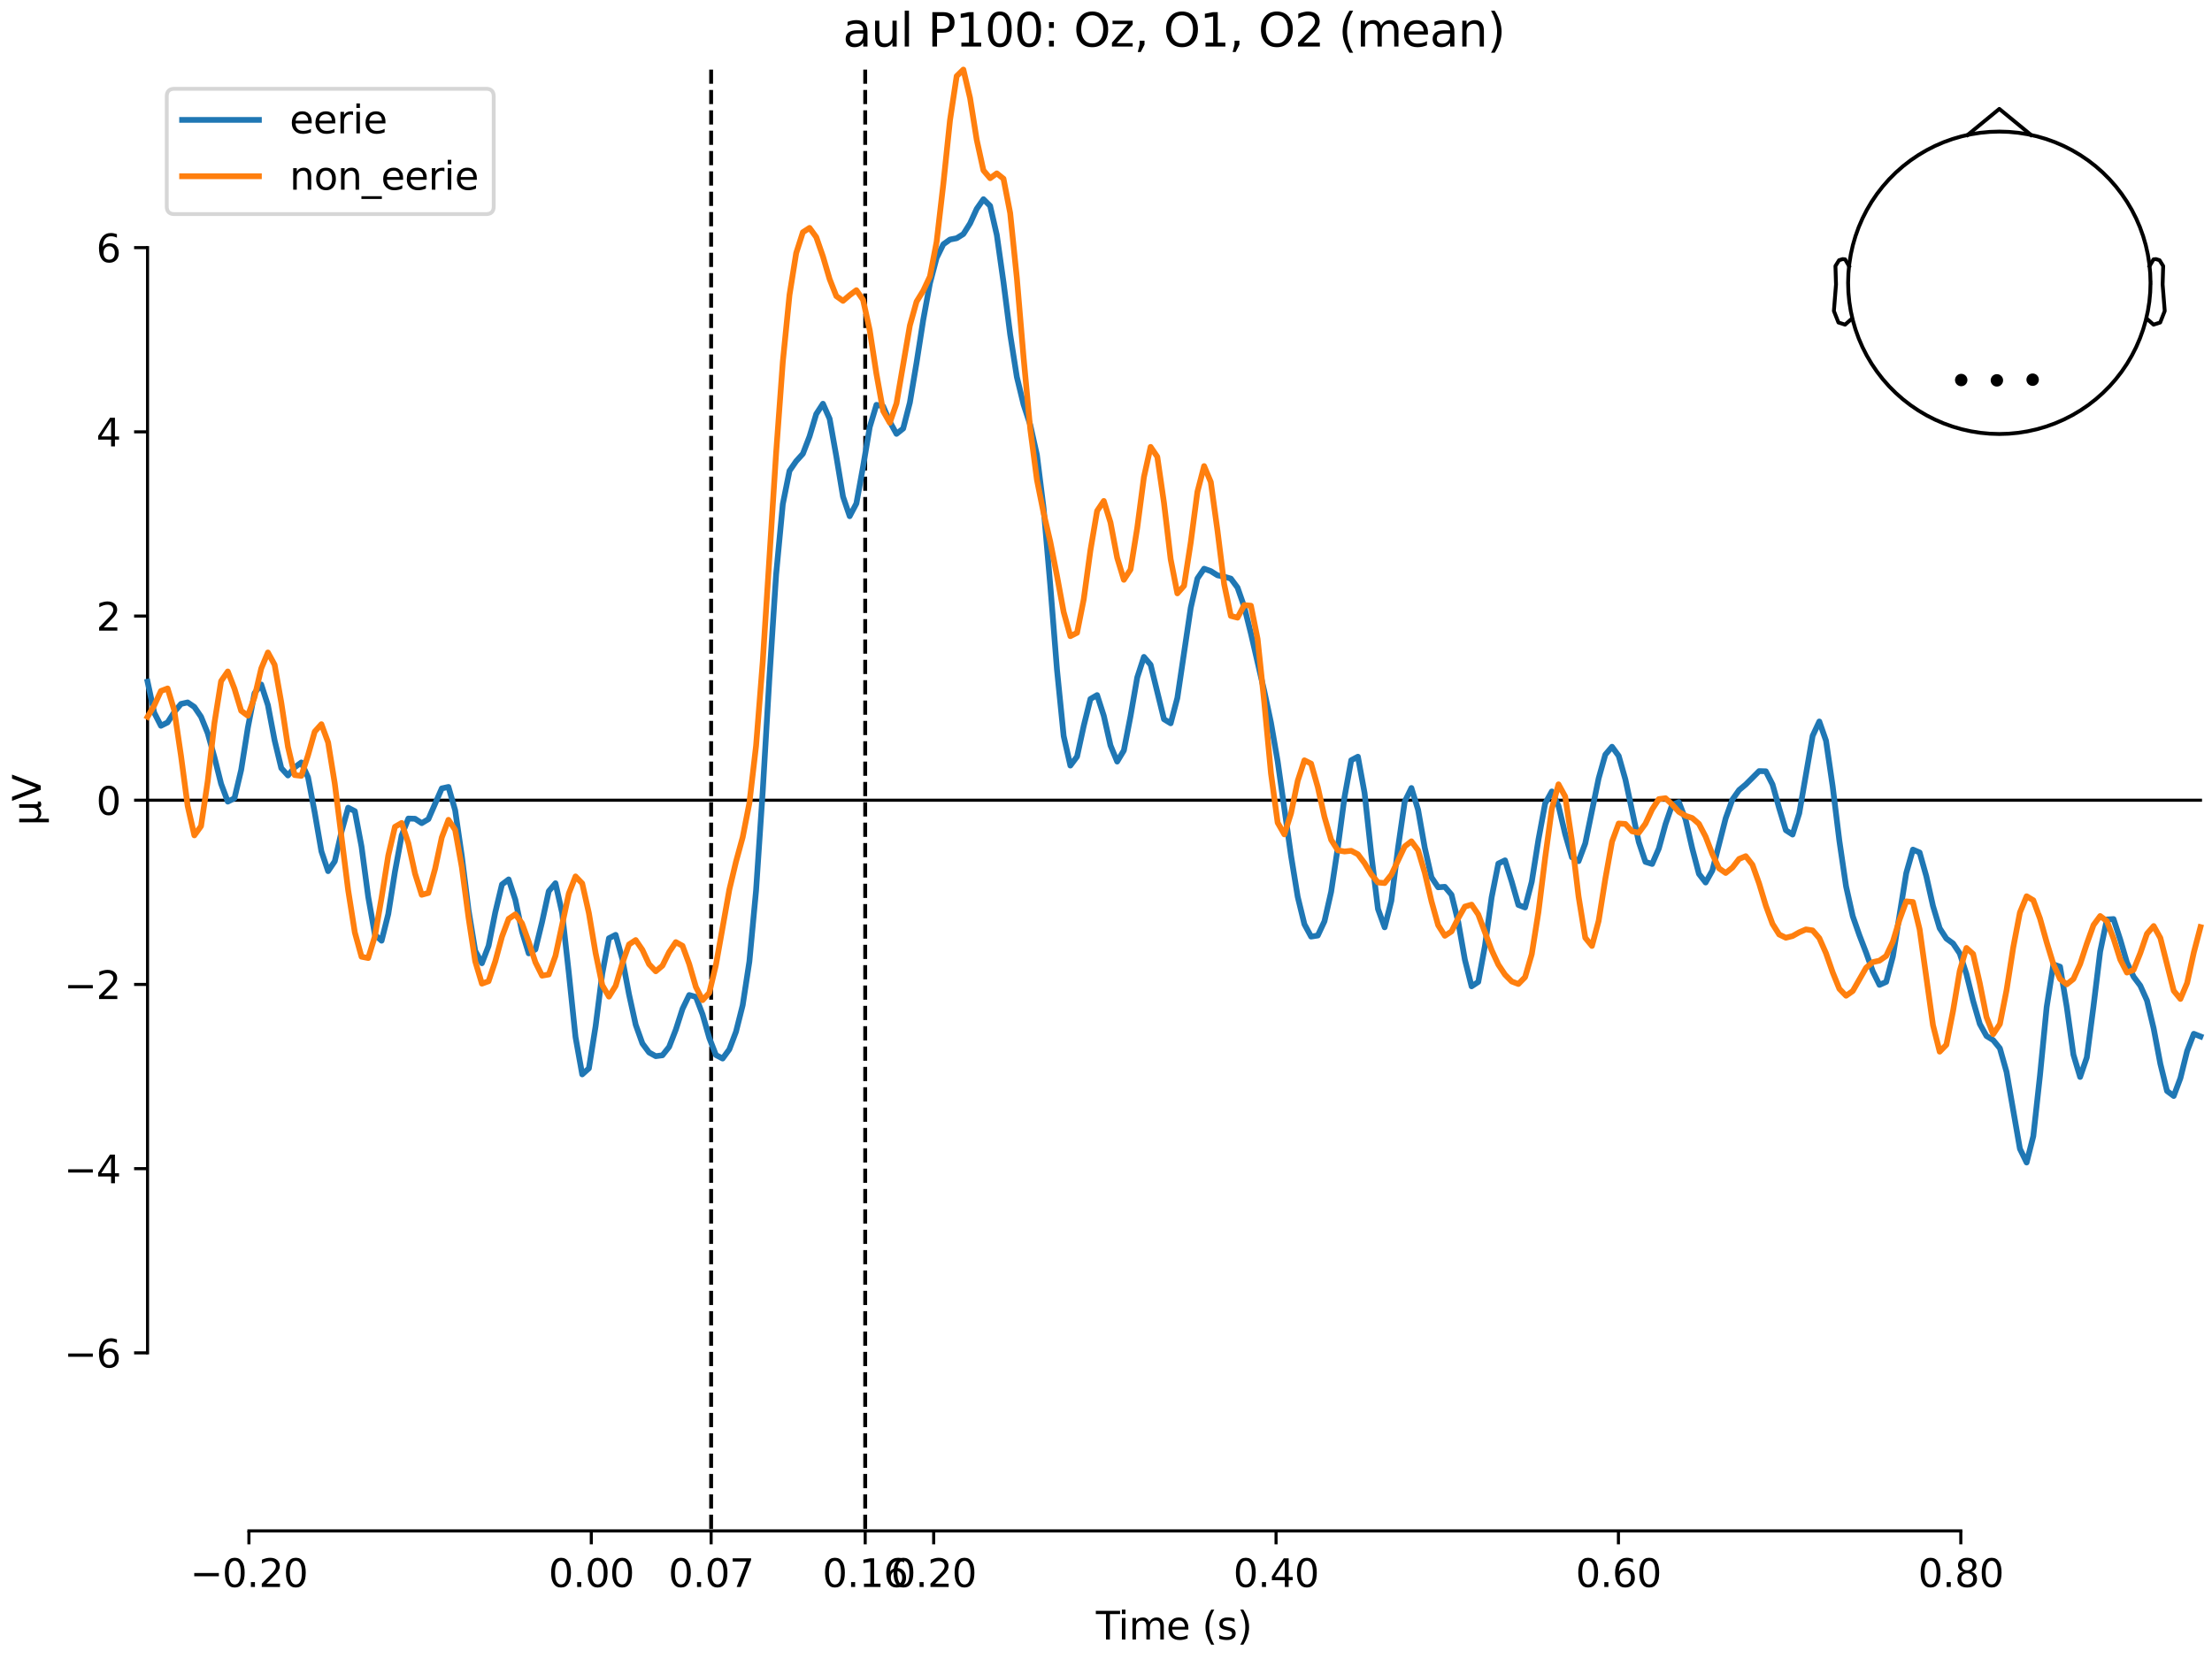 <?xml version="1.0" encoding="utf-8" standalone="no"?>
<!DOCTYPE svg PUBLIC "-//W3C//DTD SVG 1.1//EN"
  "http://www.w3.org/Graphics/SVG/1.1/DTD/svg11.dtd">
<svg xmlns:xlink="http://www.w3.org/1999/xlink" width="576pt" height="432pt" viewBox="0 0 576 432" xmlns="http://www.w3.org/2000/svg" version="1.1">
 <defs>
  <style type="text/css">*{stroke-linejoin: round; stroke-linecap: butt}</style>
 </defs>
 <g id="figure_1">
  <g id="patch_1">
   <path d="M 0 432 
L 576 432 
L 576 0 
L 0 0 
z
" style="fill: #ffffff"/>
  </g>
  <g id="axes_1">
   <g id="patch_2">
    <path d="M 38.421 398.644 
L 573 398.644 
L 573 18.118 
L 38.421 18.118 
L 38.421 398.644 
z
" style="fill: none; opacity: 0"/>
   </g>
   <g id="patch_3">
    <path d="M 38.421 352.286 
L 38.421 64.476 
" style="fill: none; stroke: #000000; stroke-width: 0.8; stroke-linejoin: miter; stroke-linecap: square"/>
   </g>
   <g id="LineCollection_1">
    <path d="M 185.177 18.118 
L 185.177 398.644 
" clip-path="url(#p4f14ba2068)" style="fill: none; stroke-dasharray: 3.7,1.6; stroke-dashoffset: 0; stroke: #000000"/>
    <path d="M 225.297 18.118 
L 225.297 398.644 
" clip-path="url(#p4f14ba2068)" style="fill: none; stroke-dasharray: 3.7,1.6; stroke-dashoffset: 0; stroke: #000000"/>
   </g>
   <g id="matplotlib.axis_1">
    <g id="xtick_1">
     <g id="line2d_1">
      <defs>
       <path id="m511ba4eacf" d="M 0 0 
L 0 3.5 
" style="stroke: #000000; stroke-width: 0.8"/>
      </defs>
      <g>
       <use xlink:href="#m511ba4eacf" x="64.819" y="398.644" style="stroke: #000000; stroke-width: 0.8"/>
      </g>
     </g>
     <g id="text_1">
      <!-- −0.20 -->
      <g transform="translate(49.496 413.242) scale(0.1 -0.1)">
       <defs>
        <path id="DejaVuSans-2212" d="M 678 2272 
L 4684 2272 
L 4684 1741 
L 678 1741 
L 678 2272 
z
" transform="scale(0.016)"/>
        <path id="DejaVuSans-30" d="M 2034 4250 
Q 1547 4250 1301 3770 
Q 1056 3291 1056 2328 
Q 1056 1369 1301 889 
Q 1547 409 2034 409 
Q 2525 409 2770 889 
Q 3016 1369 3016 2328 
Q 3016 3291 2770 3770 
Q 2525 4250 2034 4250 
z
M 2034 4750 
Q 2819 4750 3233 4129 
Q 3647 3509 3647 2328 
Q 3647 1150 3233 529 
Q 2819 -91 2034 -91 
Q 1250 -91 836 529 
Q 422 1150 422 2328 
Q 422 3509 836 4129 
Q 1250 4750 2034 4750 
z
" transform="scale(0.016)"/>
        <path id="DejaVuSans-2e" d="M 684 794 
L 1344 794 
L 1344 0 
L 684 0 
L 684 794 
z
" transform="scale(0.016)"/>
        <path id="DejaVuSans-32" d="M 1228 531 
L 3431 531 
L 3431 0 
L 469 0 
L 469 531 
Q 828 903 1448 1529 
Q 2069 2156 2228 2338 
Q 2531 2678 2651 2914 
Q 2772 3150 2772 3378 
Q 2772 3750 2511 3984 
Q 2250 4219 1831 4219 
Q 1534 4219 1204 4116 
Q 875 4013 500 3803 
L 500 4441 
Q 881 4594 1212 4672 
Q 1544 4750 1819 4750 
Q 2544 4750 2975 4387 
Q 3406 4025 3406 3419 
Q 3406 3131 3298 2873 
Q 3191 2616 2906 2266 
Q 2828 2175 2409 1742 
Q 1991 1309 1228 531 
z
" transform="scale(0.016)"/>
       </defs>
       <use xlink:href="#DejaVuSans-2212"/>
       <use xlink:href="#DejaVuSans-30" transform="translate(83.789 0)"/>
       <use xlink:href="#DejaVuSans-2e" transform="translate(147.412 0)"/>
       <use xlink:href="#DejaVuSans-32" transform="translate(179.199 0)"/>
       <use xlink:href="#DejaVuSans-30" transform="translate(242.822 0)"/>
      </g>
     </g>
    </g>
    <g id="xtick_2">
     <g id="line2d_2">
      <g>
       <use xlink:href="#m511ba4eacf" x="153.973" y="398.644" style="stroke: #000000; stroke-width: 0.8"/>
      </g>
     </g>
     <g id="text_2">
      <!-- 0.00 -->
      <g transform="translate(142.84 413.242) scale(0.1 -0.1)">
       <use xlink:href="#DejaVuSans-30"/>
       <use xlink:href="#DejaVuSans-2e" transform="translate(63.623 0)"/>
       <use xlink:href="#DejaVuSans-30" transform="translate(95.41 0)"/>
       <use xlink:href="#DejaVuSans-30" transform="translate(159.033 0)"/>
      </g>
     </g>
    </g>
    <g id="xtick_3">
     <g id="line2d_3">
      <g>
       <use xlink:href="#m511ba4eacf" x="185.177" y="398.644" style="stroke: #000000; stroke-width: 0.8"/>
      </g>
     </g>
     <g id="text_3">
      <!-- 0.07 -->
      <g transform="translate(174.045 413.242) scale(0.1 -0.1)">
       <defs>
        <path id="DejaVuSans-37" d="M 525 4666 
L 3525 4666 
L 3525 4397 
L 1831 0 
L 1172 0 
L 2766 4134 
L 525 4134 
L 525 4666 
z
" transform="scale(0.016)"/>
       </defs>
       <use xlink:href="#DejaVuSans-30"/>
       <use xlink:href="#DejaVuSans-2e" transform="translate(63.623 0)"/>
       <use xlink:href="#DejaVuSans-30" transform="translate(95.41 0)"/>
       <use xlink:href="#DejaVuSans-37" transform="translate(159.033 0)"/>
      </g>
     </g>
    </g>
    <g id="xtick_4">
     <g id="line2d_4">
      <g>
       <use xlink:href="#m511ba4eacf" x="225.297" y="398.644" style="stroke: #000000; stroke-width: 0.8"/>
      </g>
     </g>
     <g id="text_4">
      <!-- 0.16 -->
      <g transform="translate(214.164 413.242) scale(0.1 -0.1)">
       <defs>
        <path id="DejaVuSans-31" d="M 794 531 
L 1825 531 
L 1825 4091 
L 703 3866 
L 703 4441 
L 1819 4666 
L 2450 4666 
L 2450 531 
L 3481 531 
L 3481 0 
L 794 0 
L 794 531 
z
" transform="scale(0.016)"/>
        <path id="DejaVuSans-36" d="M 2113 2584 
Q 1688 2584 1439 2293 
Q 1191 2003 1191 1497 
Q 1191 994 1439 701 
Q 1688 409 2113 409 
Q 2538 409 2786 701 
Q 3034 994 3034 1497 
Q 3034 2003 2786 2293 
Q 2538 2584 2113 2584 
z
M 3366 4563 
L 3366 3988 
Q 3128 4100 2886 4159 
Q 2644 4219 2406 4219 
Q 1781 4219 1451 3797 
Q 1122 3375 1075 2522 
Q 1259 2794 1537 2939 
Q 1816 3084 2150 3084 
Q 2853 3084 3261 2657 
Q 3669 2231 3669 1497 
Q 3669 778 3244 343 
Q 2819 -91 2113 -91 
Q 1303 -91 875 529 
Q 447 1150 447 2328 
Q 447 3434 972 4092 
Q 1497 4750 2381 4750 
Q 2619 4750 2861 4703 
Q 3103 4656 3366 4563 
z
" transform="scale(0.016)"/>
       </defs>
       <use xlink:href="#DejaVuSans-30"/>
       <use xlink:href="#DejaVuSans-2e" transform="translate(63.623 0)"/>
       <use xlink:href="#DejaVuSans-31" transform="translate(95.41 0)"/>
       <use xlink:href="#DejaVuSans-36" transform="translate(159.033 0)"/>
      </g>
     </g>
    </g>
    <g id="xtick_5">
     <g id="line2d_5">
      <g>
       <use xlink:href="#m511ba4eacf" x="243.128" y="398.644" style="stroke: #000000; stroke-width: 0.8"/>
      </g>
     </g>
     <g id="text_5">
      <!-- 0.20 -->
      <g transform="translate(231.995 413.242) scale(0.1 -0.1)">
       <use xlink:href="#DejaVuSans-30"/>
       <use xlink:href="#DejaVuSans-2e" transform="translate(63.623 0)"/>
       <use xlink:href="#DejaVuSans-32" transform="translate(95.41 0)"/>
       <use xlink:href="#DejaVuSans-30" transform="translate(159.033 0)"/>
      </g>
     </g>
    </g>
    <g id="xtick_6">
     <g id="line2d_6">
      <g>
       <use xlink:href="#m511ba4eacf" x="332.282" y="398.644" style="stroke: #000000; stroke-width: 0.8"/>
      </g>
     </g>
     <g id="text_6">
      <!-- 0.40 -->
      <g transform="translate(321.15 413.242) scale(0.1 -0.1)">
       <defs>
        <path id="DejaVuSans-34" d="M 2419 4116 
L 825 1625 
L 2419 1625 
L 2419 4116 
z
M 2253 4666 
L 3047 4666 
L 3047 1625 
L 3713 1625 
L 3713 1100 
L 3047 1100 
L 3047 0 
L 2419 0 
L 2419 1100 
L 313 1100 
L 313 1709 
L 2253 4666 
z
" transform="scale(0.016)"/>
       </defs>
       <use xlink:href="#DejaVuSans-30"/>
       <use xlink:href="#DejaVuSans-2e" transform="translate(63.623 0)"/>
       <use xlink:href="#DejaVuSans-34" transform="translate(95.41 0)"/>
       <use xlink:href="#DejaVuSans-30" transform="translate(159.033 0)"/>
      </g>
     </g>
    </g>
    <g id="xtick_7">
     <g id="line2d_7">
      <g>
       <use xlink:href="#m511ba4eacf" x="421.437" y="398.644" style="stroke: #000000; stroke-width: 0.8"/>
      </g>
     </g>
     <g id="text_7">
      <!-- 0.60 -->
      <g transform="translate(410.304 413.242) scale(0.1 -0.1)">
       <use xlink:href="#DejaVuSans-30"/>
       <use xlink:href="#DejaVuSans-2e" transform="translate(63.623 0)"/>
       <use xlink:href="#DejaVuSans-36" transform="translate(95.41 0)"/>
       <use xlink:href="#DejaVuSans-30" transform="translate(159.033 0)"/>
      </g>
     </g>
    </g>
    <g id="xtick_8">
     <g id="line2d_8">
      <g>
       <use xlink:href="#m511ba4eacf" x="510.592" y="398.644" style="stroke: #000000; stroke-width: 0.8"/>
      </g>
     </g>
     <g id="text_8">
      <!-- 0.80 -->
      <g transform="translate(499.459 413.242) scale(0.1 -0.1)">
       <defs>
        <path id="DejaVuSans-38" d="M 2034 2216 
Q 1584 2216 1326 1975 
Q 1069 1734 1069 1313 
Q 1069 891 1326 650 
Q 1584 409 2034 409 
Q 2484 409 2743 651 
Q 3003 894 3003 1313 
Q 3003 1734 2745 1975 
Q 2488 2216 2034 2216 
z
M 1403 2484 
Q 997 2584 770 2862 
Q 544 3141 544 3541 
Q 544 4100 942 4425 
Q 1341 4750 2034 4750 
Q 2731 4750 3128 4425 
Q 3525 4100 3525 3541 
Q 3525 3141 3298 2862 
Q 3072 2584 2669 2484 
Q 3125 2378 3379 2068 
Q 3634 1759 3634 1313 
Q 3634 634 3220 271 
Q 2806 -91 2034 -91 
Q 1263 -91 848 271 
Q 434 634 434 1313 
Q 434 1759 690 2068 
Q 947 2378 1403 2484 
z
M 1172 3481 
Q 1172 3119 1398 2916 
Q 1625 2713 2034 2713 
Q 2441 2713 2670 2916 
Q 2900 3119 2900 3481 
Q 2900 3844 2670 4047 
Q 2441 4250 2034 4250 
Q 1625 4250 1398 4047 
Q 1172 3844 1172 3481 
z
" transform="scale(0.016)"/>
       </defs>
       <use xlink:href="#DejaVuSans-30"/>
       <use xlink:href="#DejaVuSans-2e" transform="translate(63.623 0)"/>
       <use xlink:href="#DejaVuSans-38" transform="translate(95.41 0)"/>
       <use xlink:href="#DejaVuSans-30" transform="translate(159.033 0)"/>
      </g>
     </g>
    </g>
    <g id="text_9">
     <!-- Time (s) -->
     <g transform="translate(285.381 426.92) scale(0.1 -0.1)">
      <defs>
       <path id="DejaVuSans-54" d="M -19 4666 
L 3928 4666 
L 3928 4134 
L 2272 4134 
L 2272 0 
L 1638 0 
L 1638 4134 
L -19 4134 
L -19 4666 
z
" transform="scale(0.016)"/>
       <path id="DejaVuSans-69" d="M 603 3500 
L 1178 3500 
L 1178 0 
L 603 0 
L 603 3500 
z
M 603 4863 
L 1178 4863 
L 1178 4134 
L 603 4134 
L 603 4863 
z
" transform="scale(0.016)"/>
       <path id="DejaVuSans-6d" d="M 3328 2828 
Q 3544 3216 3844 3400 
Q 4144 3584 4550 3584 
Q 5097 3584 5394 3201 
Q 5691 2819 5691 2113 
L 5691 0 
L 5113 0 
L 5113 2094 
Q 5113 2597 4934 2840 
Q 4756 3084 4391 3084 
Q 3944 3084 3684 2787 
Q 3425 2491 3425 1978 
L 3425 0 
L 2847 0 
L 2847 2094 
Q 2847 2600 2669 2842 
Q 2491 3084 2119 3084 
Q 1678 3084 1418 2786 
Q 1159 2488 1159 1978 
L 1159 0 
L 581 0 
L 581 3500 
L 1159 3500 
L 1159 2956 
Q 1356 3278 1631 3431 
Q 1906 3584 2284 3584 
Q 2666 3584 2933 3390 
Q 3200 3197 3328 2828 
z
" transform="scale(0.016)"/>
       <path id="DejaVuSans-65" d="M 3597 1894 
L 3597 1613 
L 953 1613 
Q 991 1019 1311 708 
Q 1631 397 2203 397 
Q 2534 397 2845 478 
Q 3156 559 3463 722 
L 3463 178 
Q 3153 47 2828 -22 
Q 2503 -91 2169 -91 
Q 1331 -91 842 396 
Q 353 884 353 1716 
Q 353 2575 817 3079 
Q 1281 3584 2069 3584 
Q 2775 3584 3186 3129 
Q 3597 2675 3597 1894 
z
M 3022 2063 
Q 3016 2534 2758 2815 
Q 2500 3097 2075 3097 
Q 1594 3097 1305 2825 
Q 1016 2553 972 2059 
L 3022 2063 
z
" transform="scale(0.016)"/>
       <path id="DejaVuSans-20" transform="scale(0.016)"/>
       <path id="DejaVuSans-28" d="M 1984 4856 
Q 1566 4138 1362 3434 
Q 1159 2731 1159 2009 
Q 1159 1288 1364 580 
Q 1569 -128 1984 -844 
L 1484 -844 
Q 1016 -109 783 600 
Q 550 1309 550 2009 
Q 550 2706 781 3412 
Q 1013 4119 1484 4856 
L 1984 4856 
z
" transform="scale(0.016)"/>
       <path id="DejaVuSans-73" d="M 2834 3397 
L 2834 2853 
Q 2591 2978 2328 3040 
Q 2066 3103 1784 3103 
Q 1356 3103 1142 2972 
Q 928 2841 928 2578 
Q 928 2378 1081 2264 
Q 1234 2150 1697 2047 
L 1894 2003 
Q 2506 1872 2764 1633 
Q 3022 1394 3022 966 
Q 3022 478 2636 193 
Q 2250 -91 1575 -91 
Q 1294 -91 989 -36 
Q 684 19 347 128 
L 347 722 
Q 666 556 975 473 
Q 1284 391 1588 391 
Q 1994 391 2212 530 
Q 2431 669 2431 922 
Q 2431 1156 2273 1281 
Q 2116 1406 1581 1522 
L 1381 1569 
Q 847 1681 609 1914 
Q 372 2147 372 2553 
Q 372 3047 722 3315 
Q 1072 3584 1716 3584 
Q 2034 3584 2315 3537 
Q 2597 3491 2834 3397 
z
" transform="scale(0.016)"/>
       <path id="DejaVuSans-29" d="M 513 4856 
L 1013 4856 
Q 1481 4119 1714 3412 
Q 1947 2706 1947 2009 
Q 1947 1309 1714 600 
Q 1481 -109 1013 -844 
L 513 -844 
Q 928 -128 1133 580 
Q 1338 1288 1338 2009 
Q 1338 2731 1133 3434 
Q 928 4138 513 4856 
z
" transform="scale(0.016)"/>
      </defs>
      <use xlink:href="#DejaVuSans-54"/>
      <use xlink:href="#DejaVuSans-69" transform="translate(57.959 0)"/>
      <use xlink:href="#DejaVuSans-6d" transform="translate(85.742 0)"/>
      <use xlink:href="#DejaVuSans-65" transform="translate(183.154 0)"/>
      <use xlink:href="#DejaVuSans-20" transform="translate(244.678 0)"/>
      <use xlink:href="#DejaVuSans-28" transform="translate(276.465 0)"/>
      <use xlink:href="#DejaVuSans-73" transform="translate(315.479 0)"/>
      <use xlink:href="#DejaVuSans-29" transform="translate(367.578 0)"/>
     </g>
    </g>
   </g>
   <g id="matplotlib.axis_2">
    <g id="ytick_1">
     <g id="line2d_9">
      <defs>
       <path id="m834528bbae" d="M 0 0 
L -3.5 0 
" style="stroke: #000000; stroke-width: 0.8"/>
      </defs>
      <g>
       <use xlink:href="#m834528bbae" x="38.421" y="352.286" style="stroke: #000000; stroke-width: 0.8"/>
      </g>
     </g>
     <g id="text_10">
      <!-- −6 -->
      <g transform="translate(16.678 356.085) scale(0.1 -0.1)">
       <use xlink:href="#DejaVuSans-2212"/>
       <use xlink:href="#DejaVuSans-36" transform="translate(83.789 0)"/>
      </g>
     </g>
    </g>
    <g id="ytick_2">
     <g id="line2d_10">
      <g>
       <use xlink:href="#m834528bbae" x="38.421" y="304.318" style="stroke: #000000; stroke-width: 0.8"/>
      </g>
     </g>
     <g id="text_11">
      <!-- −4 -->
      <g transform="translate(16.678 308.117) scale(0.1 -0.1)">
       <use xlink:href="#DejaVuSans-2212"/>
       <use xlink:href="#DejaVuSans-34" transform="translate(83.789 0)"/>
      </g>
     </g>
    </g>
    <g id="ytick_3">
     <g id="line2d_11">
      <g>
       <use xlink:href="#m834528bbae" x="38.421" y="256.349" style="stroke: #000000; stroke-width: 0.8"/>
      </g>
     </g>
     <g id="text_12">
      <!-- −2 -->
      <g transform="translate(16.678 260.149) scale(0.1 -0.1)">
       <use xlink:href="#DejaVuSans-2212"/>
       <use xlink:href="#DejaVuSans-32" transform="translate(83.789 0)"/>
      </g>
     </g>
    </g>
    <g id="ytick_4">
     <g id="line2d_12">
      <g>
       <use xlink:href="#m834528bbae" x="38.421" y="208.381" style="stroke: #000000; stroke-width: 0.8"/>
      </g>
     </g>
     <g id="text_13">
      <!-- 0 -->
      <g transform="translate(25.058 212.18) scale(0.1 -0.1)">
       <use xlink:href="#DejaVuSans-30"/>
      </g>
     </g>
    </g>
    <g id="ytick_5">
     <g id="line2d_13">
      <g>
       <use xlink:href="#m834528bbae" x="38.421" y="160.413" style="stroke: #000000; stroke-width: 0.8"/>
      </g>
     </g>
     <g id="text_14">
      <!-- 2 -->
      <g transform="translate(25.058 164.212) scale(0.1 -0.1)">
       <use xlink:href="#DejaVuSans-32"/>
      </g>
     </g>
    </g>
    <g id="ytick_6">
     <g id="line2d_14">
      <g>
       <use xlink:href="#m834528bbae" x="38.421" y="112.444" style="stroke: #000000; stroke-width: 0.8"/>
      </g>
     </g>
     <g id="text_15">
      <!-- 4 -->
      <g transform="translate(25.058 116.243) scale(0.1 -0.1)">
       <use xlink:href="#DejaVuSans-34"/>
      </g>
     </g>
    </g>
    <g id="ytick_7">
     <g id="line2d_15">
      <g>
       <use xlink:href="#m834528bbae" x="38.421" y="64.476" style="stroke: #000000; stroke-width: 0.8"/>
      </g>
     </g>
     <g id="text_16">
      <!-- 6 -->
      <g transform="translate(25.058 68.275) scale(0.1 -0.1)">
       <use xlink:href="#DejaVuSans-36"/>
      </g>
     </g>
    </g>
    <g id="text_17">
     <!-- µV -->
     <g transform="translate(10.599 214.982) rotate(-90) scale(0.1 -0.1)">
      <defs>
       <path id="DejaVuSans-b5" d="M 544 -1331 
L 544 3500 
L 1119 3500 
L 1119 1325 
Q 1119 872 1334 640 
Q 1550 409 1972 409 
Q 2434 409 2667 671 
Q 2900 934 2900 1459 
L 2900 3500 
L 3475 3500 
L 3475 806 
Q 3475 619 3529 530 
Q 3584 441 3700 441 
Q 3728 441 3778 458 
Q 3828 475 3916 513 
L 3916 50 
Q 3788 -22 3673 -56 
Q 3559 -91 3450 -91 
Q 3234 -91 3106 31 
Q 2978 153 2931 403 
Q 2775 156 2548 32 
Q 2322 -91 2016 -91 
Q 1697 -91 1473 31 
Q 1250 153 1119 397 
L 1119 -1331 
L 544 -1331 
z
" transform="scale(0.016)"/>
       <path id="DejaVuSans-56" d="M 1831 0 
L 50 4666 
L 709 4666 
L 2188 738 
L 3669 4666 
L 4325 4666 
L 2547 0 
L 1831 0 
z
" transform="scale(0.016)"/>
      </defs>
      <use xlink:href="#DejaVuSans-b5"/>
      <use xlink:href="#DejaVuSans-56" transform="translate(63.623 0)"/>
     </g>
    </g>
   </g>
   <g id="patch_4">
    <path d="M 64.819 398.644 
L 510.592 398.644 
" style="fill: none; stroke: #000000; stroke-width: 0.8; stroke-linejoin: miter; stroke-linecap: square"/>
   </g>
   <g id="patch_5">
    <path d="M 38.421 208.381 
L 573 208.381 
" style="fill: none; stroke: #000000; stroke-width: 0.8; stroke-linejoin: miter; stroke-linecap: square"/>
   </g>
   <g id="text_18">
    <!-- aul P100: Oz, O1, O2 (mean) -->
    <g transform="translate(219.473 12.118) scale(0.12 -0.12)">
     <defs>
      <path id="DejaVuSans-61" d="M 2194 1759 
Q 1497 1759 1228 1600 
Q 959 1441 959 1056 
Q 959 750 1161 570 
Q 1363 391 1709 391 
Q 2188 391 2477 730 
Q 2766 1069 2766 1631 
L 2766 1759 
L 2194 1759 
z
M 3341 1997 
L 3341 0 
L 2766 0 
L 2766 531 
Q 2569 213 2275 61 
Q 1981 -91 1556 -91 
Q 1019 -91 701 211 
Q 384 513 384 1019 
Q 384 1609 779 1909 
Q 1175 2209 1959 2209 
L 2766 2209 
L 2766 2266 
Q 2766 2663 2505 2880 
Q 2244 3097 1772 3097 
Q 1472 3097 1187 3025 
Q 903 2953 641 2809 
L 641 3341 
Q 956 3463 1253 3523 
Q 1550 3584 1831 3584 
Q 2591 3584 2966 3190 
Q 3341 2797 3341 1997 
z
" transform="scale(0.016)"/>
      <path id="DejaVuSans-75" d="M 544 1381 
L 544 3500 
L 1119 3500 
L 1119 1403 
Q 1119 906 1312 657 
Q 1506 409 1894 409 
Q 2359 409 2629 706 
Q 2900 1003 2900 1516 
L 2900 3500 
L 3475 3500 
L 3475 0 
L 2900 0 
L 2900 538 
Q 2691 219 2414 64 
Q 2138 -91 1772 -91 
Q 1169 -91 856 284 
Q 544 659 544 1381 
z
M 1991 3584 
L 1991 3584 
z
" transform="scale(0.016)"/>
      <path id="DejaVuSans-6c" d="M 603 4863 
L 1178 4863 
L 1178 0 
L 603 0 
L 603 4863 
z
" transform="scale(0.016)"/>
      <path id="DejaVuSans-50" d="M 1259 4147 
L 1259 2394 
L 2053 2394 
Q 2494 2394 2734 2622 
Q 2975 2850 2975 3272 
Q 2975 3691 2734 3919 
Q 2494 4147 2053 4147 
L 1259 4147 
z
M 628 4666 
L 2053 4666 
Q 2838 4666 3239 4311 
Q 3641 3956 3641 3272 
Q 3641 2581 3239 2228 
Q 2838 1875 2053 1875 
L 1259 1875 
L 1259 0 
L 628 0 
L 628 4666 
z
" transform="scale(0.016)"/>
      <path id="DejaVuSans-3a" d="M 750 794 
L 1409 794 
L 1409 0 
L 750 0 
L 750 794 
z
M 750 3309 
L 1409 3309 
L 1409 2516 
L 750 2516 
L 750 3309 
z
" transform="scale(0.016)"/>
      <path id="DejaVuSans-4f" d="M 2522 4238 
Q 1834 4238 1429 3725 
Q 1025 3213 1025 2328 
Q 1025 1447 1429 934 
Q 1834 422 2522 422 
Q 3209 422 3611 934 
Q 4013 1447 4013 2328 
Q 4013 3213 3611 3725 
Q 3209 4238 2522 4238 
z
M 2522 4750 
Q 3503 4750 4090 4092 
Q 4678 3434 4678 2328 
Q 4678 1225 4090 567 
Q 3503 -91 2522 -91 
Q 1538 -91 948 565 
Q 359 1222 359 2328 
Q 359 3434 948 4092 
Q 1538 4750 2522 4750 
z
" transform="scale(0.016)"/>
      <path id="DejaVuSans-7a" d="M 353 3500 
L 3084 3500 
L 3084 2975 
L 922 459 
L 3084 459 
L 3084 0 
L 275 0 
L 275 525 
L 2438 3041 
L 353 3041 
L 353 3500 
z
" transform="scale(0.016)"/>
      <path id="DejaVuSans-2c" d="M 750 794 
L 1409 794 
L 1409 256 
L 897 -744 
L 494 -744 
L 750 256 
L 750 794 
z
" transform="scale(0.016)"/>
      <path id="DejaVuSans-6e" d="M 3513 2113 
L 3513 0 
L 2938 0 
L 2938 2094 
Q 2938 2591 2744 2837 
Q 2550 3084 2163 3084 
Q 1697 3084 1428 2787 
Q 1159 2491 1159 1978 
L 1159 0 
L 581 0 
L 581 3500 
L 1159 3500 
L 1159 2956 
Q 1366 3272 1645 3428 
Q 1925 3584 2291 3584 
Q 2894 3584 3203 3211 
Q 3513 2838 3513 2113 
z
" transform="scale(0.016)"/>
     </defs>
     <use xlink:href="#DejaVuSans-61"/>
     <use xlink:href="#DejaVuSans-75" transform="translate(61.279 0)"/>
     <use xlink:href="#DejaVuSans-6c" transform="translate(124.658 0)"/>
     <use xlink:href="#DejaVuSans-20" transform="translate(152.441 0)"/>
     <use xlink:href="#DejaVuSans-50" transform="translate(184.229 0)"/>
     <use xlink:href="#DejaVuSans-31" transform="translate(244.531 0)"/>
     <use xlink:href="#DejaVuSans-30" transform="translate(308.154 0)"/>
     <use xlink:href="#DejaVuSans-30" transform="translate(371.777 0)"/>
     <use xlink:href="#DejaVuSans-3a" transform="translate(435.4 0)"/>
     <use xlink:href="#DejaVuSans-20" transform="translate(469.092 0)"/>
     <use xlink:href="#DejaVuSans-4f" transform="translate(500.879 0)"/>
     <use xlink:href="#DejaVuSans-7a" transform="translate(579.59 0)"/>
     <use xlink:href="#DejaVuSans-2c" transform="translate(632.08 0)"/>
     <use xlink:href="#DejaVuSans-20" transform="translate(663.867 0)"/>
     <use xlink:href="#DejaVuSans-4f" transform="translate(695.654 0)"/>
     <use xlink:href="#DejaVuSans-31" transform="translate(774.365 0)"/>
     <use xlink:href="#DejaVuSans-2c" transform="translate(837.988 0)"/>
     <use xlink:href="#DejaVuSans-20" transform="translate(869.775 0)"/>
     <use xlink:href="#DejaVuSans-4f" transform="translate(901.562 0)"/>
     <use xlink:href="#DejaVuSans-32" transform="translate(980.273 0)"/>
     <use xlink:href="#DejaVuSans-20" transform="translate(1043.896 0)"/>
     <use xlink:href="#DejaVuSans-28" transform="translate(1075.684 0)"/>
     <use xlink:href="#DejaVuSans-6d" transform="translate(1114.697 0)"/>
     <use xlink:href="#DejaVuSans-65" transform="translate(1212.109 0)"/>
     <use xlink:href="#DejaVuSans-61" transform="translate(1273.633 0)"/>
     <use xlink:href="#DejaVuSans-6e" transform="translate(1334.912 0)"/>
     <use xlink:href="#DejaVuSans-29" transform="translate(1398.291 0)"/>
    </g>
   </g>
   <g id="legend_1">
    <g id="patch_6">
     <path d="M 45.421 55.753 
L 126.563 55.753 
Q 128.563 55.753 128.563 53.753 
L 128.563 25.118 
Q 128.563 23.118 126.563 23.118 
L 45.421 23.118 
Q 43.421 23.118 43.421 25.118 
L 43.421 53.753 
Q 43.421 55.753 45.421 55.753 
z
" style="fill: #ffffff; opacity: 0.8; stroke: #cccccc; stroke-linejoin: miter"/>
    </g>
    <g id="line2d_16">
     <path d="M 47.421 31.217 
L 57.421 31.217 
L 67.421 31.217 
" style="fill: none; stroke: #1f77b4; stroke-width: 1.5; stroke-linecap: square"/>
    </g>
    <g id="text_19">
     <!-- eerie -->
     <g transform="translate(75.421 34.717) scale(0.1 -0.1)">
      <defs>
       <path id="DejaVuSans-72" d="M 2631 2963 
Q 2534 3019 2420 3045 
Q 2306 3072 2169 3072 
Q 1681 3072 1420 2755 
Q 1159 2438 1159 1844 
L 1159 0 
L 581 0 
L 581 3500 
L 1159 3500 
L 1159 2956 
Q 1341 3275 1631 3429 
Q 1922 3584 2338 3584 
Q 2397 3584 2469 3576 
Q 2541 3569 2628 3553 
L 2631 2963 
z
" transform="scale(0.016)"/>
      </defs>
      <use xlink:href="#DejaVuSans-65"/>
      <use xlink:href="#DejaVuSans-65" transform="translate(61.523 0)"/>
      <use xlink:href="#DejaVuSans-72" transform="translate(123.047 0)"/>
      <use xlink:href="#DejaVuSans-69" transform="translate(164.16 0)"/>
      <use xlink:href="#DejaVuSans-65" transform="translate(191.943 0)"/>
     </g>
    </g>
    <g id="line2d_17">
     <path d="M 47.421 45.895 
L 57.421 45.895 
L 67.421 45.895 
" style="fill: none; stroke: #ff7f0e; stroke-width: 1.5; stroke-linecap: square"/>
    </g>
    <g id="text_20">
     <!-- non_eerie -->
     <g transform="translate(75.421 49.395) scale(0.1 -0.1)">
      <defs>
       <path id="DejaVuSans-6f" d="M 1959 3097 
Q 1497 3097 1228 2736 
Q 959 2375 959 1747 
Q 959 1119 1226 758 
Q 1494 397 1959 397 
Q 2419 397 2687 759 
Q 2956 1122 2956 1747 
Q 2956 2369 2687 2733 
Q 2419 3097 1959 3097 
z
M 1959 3584 
Q 2709 3584 3137 3096 
Q 3566 2609 3566 1747 
Q 3566 888 3137 398 
Q 2709 -91 1959 -91 
Q 1206 -91 779 398 
Q 353 888 353 1747 
Q 353 2609 779 3096 
Q 1206 3584 1959 3584 
z
" transform="scale(0.016)"/>
       <path id="DejaVuSans-5f" d="M 3263 -1063 
L 3263 -1509 
L -63 -1509 
L -63 -1063 
L 3263 -1063 
z
" transform="scale(0.016)"/>
      </defs>
      <use xlink:href="#DejaVuSans-6e"/>
      <use xlink:href="#DejaVuSans-6f" transform="translate(63.379 0)"/>
      <use xlink:href="#DejaVuSans-6e" transform="translate(124.561 0)"/>
      <use xlink:href="#DejaVuSans-5f" transform="translate(187.939 0)"/>
      <use xlink:href="#DejaVuSans-65" transform="translate(237.939 0)"/>
      <use xlink:href="#DejaVuSans-65" transform="translate(299.463 0)"/>
      <use xlink:href="#DejaVuSans-72" transform="translate(360.986 0)"/>
      <use xlink:href="#DejaVuSans-69" transform="translate(402.1 0)"/>
      <use xlink:href="#DejaVuSans-65" transform="translate(429.883 0)"/>
     </g>
    </g>
   </g>
   <g id="line2d_18">
    <path d="M 38.421 177.494 
L 40.162 185.581 
L 41.903 188.991 
L 43.644 188.121 
L 45.386 185.404 
L 47.127 183.301 
L 48.868 182.905 
L 50.61 184.085 
L 52.351 186.639 
L 54.092 190.933 
L 55.834 197.171 
L 57.575 204.107 
L 59.316 208.743 
L 61.057 207.852 
L 62.799 200.488 
L 64.54 189.52 
L 66.281 180.486 
L 68.023 178.237 
L 69.764 183.621 
L 71.505 192.786 
L 73.247 200.018 
L 74.988 201.932 
L 76.729 199.825 
L 78.47 198.534 
L 80.212 202.393 
L 81.953 211.589 
L 83.694 221.689 
L 85.436 226.844 
L 87.177 224.276 
L 88.918 216.622 
L 90.66 210.321 
L 92.401 211.22 
L 94.142 220.441 
L 95.883 233.535 
L 97.625 243.417 
L 99.366 244.958 
L 101.107 238.004 
L 102.849 226.958 
L 104.59 217.542 
L 106.331 213.151 
L 108.073 213.203 
L 109.814 214.347 
L 111.555 213.302 
L 115.038 205.302 
L 116.779 204.915 
L 118.52 210.981 
L 120.262 222.955 
L 122.003 236.944 
L 123.744 247.581 
L 125.486 250.828 
L 127.227 246.286 
L 128.968 237.57 
L 130.709 230.312 
L 132.451 228.994 
L 134.192 234.287 
L 135.933 242.596 
L 137.675 248.258 
L 139.416 247.23 
L 141.157 240.076 
L 142.899 232.06 
L 144.64 229.988 
L 146.381 237.72 
L 148.122 253.378 
L 149.864 270.058 
L 151.605 279.768 
L 153.346 278.205 
L 155.088 267.253 
L 156.829 253.534 
L 158.57 244.322 
L 160.312 243.431 
L 162.053 249.718 
L 163.794 258.913 
L 165.535 266.839 
L 167.277 271.707 
L 169.018 274.056 
L 170.759 275.024 
L 172.501 274.794 
L 174.242 272.6 
L 175.983 268.112 
L 177.725 262.706 
L 179.466 259.103 
L 181.207 259.588 
L 182.948 264.147 
L 184.69 270.276 
L 186.431 274.73 
L 188.172 275.642 
L 189.914 273.25 
L 191.655 268.656 
L 193.396 261.744 
L 195.138 250.376 
L 196.879 231.871 
L 198.62 205.937 
L 200.361 176.337 
L 202.103 149.577 
L 203.844 131.25 
L 205.585 122.605 
L 207.327 120.08 
L 209.068 118.158 
L 210.809 113.618 
L 212.551 107.809 
L 214.292 105.128 
L 216.033 109.048 
L 217.774 118.814 
L 219.516 129.32 
L 221.257 134.417 
L 222.998 131.117 
L 224.74 121.521 
L 226.481 111.204 
L 228.222 105.416 
L 229.964 105.796 
L 231.705 109.839 
L 233.446 112.979 
L 235.187 111.589 
L 236.929 104.827 
L 238.67 94.449 
L 240.411 83.295 
L 242.153 73.773 
L 243.894 67.16 
L 245.635 63.613 
L 247.377 62.375 
L 249.118 62.034 
L 250.859 60.948 
L 252.6 58.184 
L 254.342 54.376 
L 256.083 51.871 
L 257.824 53.603 
L 259.566 61.177 
L 261.307 73.495 
L 263.048 87.082 
L 264.79 98.177 
L 266.531 105.336 
L 268.272 110.631 
L 270.013 118.438 
L 271.755 132.381 
L 273.496 152.46 
L 275.237 174.388 
L 276.979 191.672 
L 278.72 199.355 
L 280.461 197.015 
L 282.203 189.013 
L 283.944 182.014 
L 285.685 180.997 
L 287.427 186.401 
L 289.168 194.111 
L 290.909 198.314 
L 292.65 195.419 
L 294.392 186.449 
L 296.133 176.405 
L 297.874 171.054 
L 299.616 173.097 
L 303.098 187.283 
L 304.84 188.348 
L 306.581 181.74 
L 310.063 158.286 
L 311.805 150.636 
L 313.546 148.088 
L 315.287 148.719 
L 317.029 149.809 
L 318.77 150.164 
L 320.511 150.665 
L 322.253 153.005 
L 323.994 158.002 
L 325.735 164.945 
L 329.218 179.99 
L 330.959 188.196 
L 332.7 198.24 
L 336.183 222.832 
L 337.924 233.541 
L 339.666 240.67 
L 341.407 243.886 
L 343.148 243.609 
L 344.889 239.895 
L 346.631 232.2 
L 348.372 220.621 
L 350.113 207.549 
L 351.855 197.962 
L 353.596 197.042 
L 355.337 206.521 
L 357.079 222.463 
L 358.82 236.684 
L 360.561 241.471 
L 362.302 234.573 
L 364.044 220.784 
L 365.785 208.738 
L 367.526 205.193 
L 369.268 210.879 
L 371.009 220.763 
L 372.75 228.445 
L 374.492 231.049 
L 376.233 230.924 
L 377.974 232.993 
L 379.715 240.048 
L 381.457 249.934 
L 383.198 256.837 
L 384.939 255.693 
L 386.681 246.26 
L 388.422 233.646 
L 390.163 224.873 
L 391.905 224.028 
L 393.646 229.568 
L 395.387 235.647 
L 397.128 236.311 
L 398.87 229.594 
L 400.611 218.612 
L 402.352 209.222 
L 404.094 206.089 
L 405.835 209.868 
L 407.576 217.227 
L 409.318 223.229 
L 411.059 224.248 
L 412.8 219.61 
L 416.283 202.684 
L 418.024 196.505 
L 419.765 194.449 
L 421.507 196.838 
L 423.248 202.968 
L 426.731 219.248 
L 428.472 224.431 
L 430.213 224.977 
L 431.954 220.952 
L 433.696 214.605 
L 435.437 209.545 
L 437.178 208.884 
L 438.92 213.392 
L 440.661 220.938 
L 442.402 227.557 
L 444.144 229.803 
L 445.885 226.692 
L 449.367 213.073 
L 451.109 208.208 
L 452.85 205.731 
L 454.591 204.275 
L 458.074 200.789 
L 459.815 200.838 
L 461.557 204.261 
L 463.298 210.465 
L 465.039 216.189 
L 466.78 217.317 
L 468.522 211.769 
L 472.004 191.619 
L 473.746 187.874 
L 475.487 192.861 
L 477.228 204.808 
L 478.97 218.969 
L 480.711 230.813 
L 482.452 238.577 
L 484.193 243.548 
L 485.935 248.076 
L 487.676 252.947 
L 489.417 256.457 
L 491.159 255.683 
L 492.9 249.062 
L 496.383 227.356 
L 498.124 221.234 
L 499.865 221.987 
L 501.606 228.163 
L 503.348 235.933 
L 505.089 241.709 
L 506.83 244.397 
L 508.572 245.67 
L 510.313 248.273 
L 512.054 253.634 
L 513.796 260.643 
L 515.537 266.636 
L 517.278 269.774 
L 519.019 270.847 
L 520.761 272.971 
L 522.502 279.126 
L 525.985 299.151 
L 527.726 302.716 
L 529.467 295.869 
L 531.209 280.055 
L 532.95 262.238 
L 534.691 251.115 
L 536.432 251.723 
L 538.174 262.164 
L 539.915 274.645 
L 541.656 280.441 
L 543.398 275.358 
L 545.139 262.05 
L 546.88 247.781 
L 548.622 239.431 
L 550.363 239.32 
L 552.104 244.656 
L 553.845 250.615 
L 555.587 254.336 
L 557.328 256.652 
L 559.069 260.529 
L 560.811 267.818 
L 562.552 277.033 
L 564.293 284.092 
L 566.035 285.397 
L 567.776 280.738 
L 569.517 273.712 
L 571.258 269.199 
L 573 269.89 
L 573 269.89 
" style="fill: none; stroke: #1f77b4; stroke-width: 1.5; stroke-linecap: square"/>
   </g>
   <g id="line2d_19">
    <path d="M 38.421 186.656 
L 40.162 183.695 
L 41.903 179.937 
L 43.644 179.273 
L 45.386 184.997 
L 47.127 196.77 
L 48.868 209.869 
L 50.61 217.527 
L 52.351 215.12 
L 54.092 203.395 
L 55.834 188.308 
L 57.575 177.359 
L 59.316 174.845 
L 61.057 179.334 
L 62.799 185.084 
L 64.54 186.373 
L 66.281 181.547 
L 68.023 174.08 
L 69.764 169.903 
L 71.505 173.092 
L 73.247 182.947 
L 74.988 194.477 
L 76.729 201.828 
L 78.47 202.028 
L 80.212 196.651 
L 81.953 190.515 
L 83.694 188.577 
L 85.436 193.321 
L 87.177 204.05 
L 90.66 231.803 
L 92.401 242.827 
L 94.142 249.125 
L 95.883 249.475 
L 97.625 243.791 
L 99.366 233.714 
L 101.107 222.766 
L 102.849 215.295 
L 104.59 214.294 
L 106.331 219.55 
L 108.073 227.485 
L 109.814 233.004 
L 111.555 232.525 
L 113.296 226.239 
L 115.038 218.081 
L 116.779 213.476 
L 118.52 216.096 
L 120.262 225.821 
L 122.003 238.936 
L 123.744 250.322 
L 125.486 256.144 
L 127.227 255.512 
L 128.968 250.336 
L 130.709 243.912 
L 132.451 239.265 
L 134.192 238.079 
L 135.933 240.455 
L 137.675 245.261 
L 139.416 250.567 
L 141.157 254.062 
L 142.899 253.752 
L 144.64 248.908 
L 148.122 232.653 
L 149.864 228.215 
L 151.605 230.042 
L 153.346 237.788 
L 155.088 248.154 
L 156.829 256.542 
L 158.57 259.521 
L 160.312 256.71 
L 162.053 250.835 
L 163.794 245.937 
L 165.535 244.789 
L 167.277 247.344 
L 169.018 251.078 
L 170.759 252.922 
L 172.501 251.461 
L 174.242 247.922 
L 175.983 245.329 
L 177.725 246.284 
L 179.466 251.02 
L 181.207 257.004 
L 182.948 260.436 
L 184.69 258.528 
L 186.431 251.254 
L 189.914 231.68 
L 191.655 224.377 
L 193.396 218.009 
L 195.138 209.099 
L 196.879 194.212 
L 198.62 172.263 
L 202.103 117.915 
L 203.844 94.209 
L 205.585 76.79 
L 207.327 65.902 
L 209.068 60.468 
L 210.809 59.347 
L 212.551 61.75 
L 214.292 66.77 
L 216.033 72.683 
L 217.774 77.107 
L 219.516 78.342 
L 221.257 76.859 
L 222.998 75.562 
L 224.74 78.071 
L 226.481 86.03 
L 228.222 97.363 
L 229.964 107.023 
L 231.705 110.095 
L 233.446 105.049 
L 236.929 84.754 
L 238.67 78.546 
L 240.411 75.709 
L 242.153 71.995 
L 243.894 62.977 
L 245.635 47.975 
L 247.377 31.325 
L 249.118 19.818 
L 250.859 18.118 
L 252.6 25.516 
L 254.342 36.434 
L 256.083 44.366 
L 257.824 46.408 
L 259.566 45.143 
L 261.307 46.534 
L 263.048 55.49 
L 264.79 72.405 
L 266.531 93.027 
L 268.272 111.663 
L 270.013 124.943 
L 271.755 133.618 
L 273.496 141.086 
L 275.237 149.931 
L 276.979 159.391 
L 278.72 165.657 
L 280.461 164.779 
L 282.203 156.054 
L 283.944 143.314 
L 285.685 133.041 
L 287.427 130.447 
L 289.168 136.051 
L 290.909 145.234 
L 292.65 150.98 
L 294.392 148.296 
L 296.133 137.48 
L 297.874 124.243 
L 299.616 116.374 
L 301.357 118.937 
L 303.098 130.935 
L 304.84 145.634 
L 306.581 154.517 
L 308.322 152.541 
L 310.063 141.289 
L 311.805 128.074 
L 313.546 121.368 
L 315.287 125.515 
L 317.029 138.167 
L 318.77 152.125 
L 320.511 160.379 
L 322.253 160.837 
L 323.994 157.569 
L 325.735 157.718 
L 327.476 166.377 
L 329.218 182.925 
L 330.959 201.365 
L 332.7 214.226 
L 334.442 217.269 
L 336.183 211.784 
L 337.924 203.326 
L 339.666 197.982 
L 341.407 198.85 
L 343.148 204.949 
L 344.889 212.714 
L 346.631 218.687 
L 348.372 221.422 
L 350.113 221.727 
L 351.855 221.542 
L 353.596 222.449 
L 355.337 224.774 
L 357.079 227.678 
L 358.82 229.794 
L 360.561 229.947 
L 362.302 227.766 
L 365.785 220.407 
L 367.526 219.068 
L 369.268 221.405 
L 371.009 227.247 
L 372.75 234.68 
L 374.492 240.916 
L 376.233 243.677 
L 377.974 242.539 
L 379.715 239.111 
L 381.457 236.07 
L 383.198 235.565 
L 384.939 238.127 
L 388.422 247.413 
L 390.163 251.182 
L 391.905 253.8 
L 393.646 255.571 
L 395.387 256.229 
L 397.128 254.45 
L 398.87 248.442 
L 400.611 237.482 
L 402.352 223.401 
L 404.094 210.592 
L 405.835 204.235 
L 407.576 207.414 
L 409.318 218.942 
L 411.059 233.487 
L 412.8 244.19 
L 414.541 246.322 
L 416.283 239.797 
L 418.024 228.848 
L 419.765 219.166 
L 421.507 214.44 
L 423.248 214.558 
L 424.989 216.472 
L 426.731 216.858 
L 428.472 214.488 
L 430.213 210.754 
L 431.954 208.084 
L 433.696 207.85 
L 435.437 209.505 
L 437.178 211.402 
L 438.92 212.437 
L 440.661 213.012 
L 442.402 214.524 
L 444.144 217.869 
L 445.885 222.383 
L 447.626 226.112 
L 449.367 227.319 
L 451.109 225.929 
L 452.85 223.672 
L 454.591 222.943 
L 456.333 225.187 
L 458.074 230.06 
L 459.815 235.817 
L 461.557 240.574 
L 463.298 243.339 
L 465.039 244.187 
L 466.78 243.743 
L 468.522 242.767 
L 470.263 242.011 
L 472.004 242.275 
L 473.746 244.286 
L 475.487 248.221 
L 477.228 253.209 
L 478.97 257.489 
L 480.711 259.29 
L 482.452 258.064 
L 485.935 251.985 
L 487.676 250.534 
L 489.417 250.15 
L 491.159 248.925 
L 492.9 245.202 
L 494.641 239.463 
L 496.383 234.719 
L 498.124 234.874 
L 499.865 242.008 
L 503.348 266.963 
L 505.089 273.854 
L 506.83 272.057 
L 508.572 263.233 
L 510.313 252.823 
L 512.054 246.844 
L 513.796 248.414 
L 515.537 256.054 
L 517.278 264.82 
L 519.019 269.312 
L 520.761 266.666 
L 522.502 257.849 
L 524.243 246.702 
L 525.985 237.605 
L 527.726 233.382 
L 529.467 234.418 
L 531.209 239.168 
L 532.95 245.362 
L 534.691 251.047 
L 536.432 254.938 
L 538.174 256.319 
L 539.915 254.922 
L 541.656 251.042 
L 543.398 245.748 
L 545.139 240.902 
L 546.88 238.528 
L 548.622 239.851 
L 550.363 244.385 
L 552.104 249.866 
L 553.845 253.256 
L 555.587 252.548 
L 557.328 248.195 
L 559.069 243.14 
L 560.811 241.133 
L 562.552 244.246 
L 566.035 258.001 
L 567.776 260.123 
L 569.517 255.979 
L 571.258 248.048 
L 573 241.413 
L 573 241.413 
" style="fill: none; stroke: #ff7f0e; stroke-width: 1.5; stroke-linecap: square"/>
   </g>
  </g>
  <g id="axes_2">
   <g id="PathCollection_1">
    <defs>
     <path id="C0_0_50cafc3bd4" d="M 0 1.118 
C 0.297 1.118 0.581 1 0.791 0.791 
C 1 0.581 1.118 0.297 1.118 -0 
C 1.118 -0.297 1 -0.581 0.791 -0.791 
C 0.581 -1 0.297 -1.118 0 -1.118 
C -0.297 -1.118 -0.581 -1 -0.791 -0.791 
C -1 -0.581 -1.118 -0.297 -1.118 0 
C -1.118 0.297 -1 0.581 -0.791 0.791 
C -0.581 1 -0.297 1.118 0 1.118 
z
"/>
    </defs>
    <g clip-path="url(#p44fd4975f5)">
     <use xlink:href="#C0_0_50cafc3bd4" x="510.695" y="98.958" style="stroke: #000000"/>
    </g>
    <g clip-path="url(#p44fd4975f5)">
     <use xlink:href="#C0_0_50cafc3bd4" x="519.985" y="99.045" style="stroke: #000000"/>
    </g>
    <g clip-path="url(#p44fd4975f5)">
     <use xlink:href="#C0_0_50cafc3bd4" x="529.296" y="98.869" style="stroke: #000000"/>
    </g>
   </g>
   <g id="matplotlib.axis_3"/>
   <g id="matplotlib.axis_4"/>
   <g id="line2d_20">
    <path d="M 559.991 73.637 
L 559.913 71.165 
L 559.681 68.702 
L 559.294 66.259 
L 558.754 63.845 
L 558.064 61.47 
L 557.226 59.143 
L 556.244 56.873 
L 555.121 54.669 
L 553.862 52.54 
L 552.471 50.494 
L 550.955 48.539 
L 549.32 46.684 
L 547.571 44.935 
L 545.715 43.299 
L 543.761 41.783 
L 541.715 40.393 
L 539.586 39.134 
L 537.382 38.011 
L 535.112 37.028 
L 532.785 36.191 
L 530.409 35.5 
L 527.995 34.961 
L 525.552 34.574 
L 523.09 34.341 
L 520.618 34.263 
L 518.145 34.341 
L 515.683 34.574 
L 513.24 34.961 
L 510.826 35.5 
L 508.451 36.191 
L 506.123 37.028 
L 503.853 38.011 
L 501.649 39.134 
L 499.52 40.393 
L 497.474 41.783 
L 495.52 43.299 
L 493.665 44.935 
L 491.916 46.684 
L 490.28 48.539 
L 488.764 50.494 
L 487.373 52.54 
L 486.114 54.669 
L 484.991 56.873 
L 484.009 59.143 
L 483.171 61.47 
L 482.481 63.845 
L 481.941 66.259 
L 481.555 68.702 
L 481.322 71.165 
L 481.244 73.637 
L 481.322 76.109 
L 481.555 78.572 
L 481.941 81.015 
L 482.481 83.429 
L 483.171 85.804 
L 484.009 88.131 
L 484.991 90.401 
L 486.114 92.605 
L 487.373 94.734 
L 488.764 96.78 
L 490.28 98.735 
L 491.916 100.59 
L 493.665 102.339 
L 495.52 103.975 
L 497.474 105.491 
L 499.52 106.881 
L 501.649 108.14 
L 503.853 109.263 
L 506.123 110.246 
L 508.451 111.084 
L 510.826 111.774 
L 513.24 112.313 
L 515.683 112.7 
L 518.145 112.933 
L 520.618 113.011 
L 523.09 112.933 
L 525.552 112.7 
L 527.995 112.313 
L 530.409 111.774 
L 532.785 111.084 
L 535.112 110.246 
L 537.382 109.263 
L 539.586 108.14 
L 541.715 106.881 
L 543.761 105.491 
L 545.715 103.975 
L 547.571 102.339 
L 549.32 100.59 
L 550.955 98.735 
L 552.471 96.78 
L 553.862 94.734 
L 555.121 92.605 
L 556.244 90.401 
L 557.226 88.131 
L 558.064 85.804 
L 558.754 83.429 
L 559.294 81.015 
L 559.681 78.572 
L 559.913 76.109 
L 559.991 73.637 
" style="fill: none; stroke: #000000; stroke-linecap: square"/>
   </g>
   <g id="line2d_21">
    <path d="M 512.371 35.137 
L 520.618 28.357 
L 528.864 35.137 
" style="fill: none; stroke: #000000; stroke-linecap: square"/>
   </g>
   <g id="line2d_22">
    <path d="M 481.48 69.267 
L 480.457 67.534 
L 479.827 67.471 
L 478.89 67.762 
L 477.945 69.267 
L 478.094 74.07 
L 477.543 80.976 
L 478.724 83.977 
L 480.457 84.536 
L 482.11 83.079 
" style="fill: none; stroke: #000000; stroke-linecap: square"/>
   </g>
   <g id="line2d_23">
    <path d="M 559.755 69.267 
L 560.779 67.534 
L 561.409 67.471 
L 562.346 67.762 
L 563.291 69.267 
L 563.141 74.07 
L 563.692 80.976 
L 562.511 83.977 
L 560.779 84.536 
L 559.125 83.079 
" style="fill: none; stroke: #000000; stroke-linecap: square"/>
   </g>
  </g>
 </g>
 <defs>
  <clipPath id="p4f14ba2068">
   <rect x="38.421" y="18.118" width="534.579" height="380.525"/>
  </clipPath>
  <clipPath id="p44fd4975f5">
   <rect x="473.235" y="24.125" width="94.764" height="93.118"/>
  </clipPath>
 </defs>
</svg>
